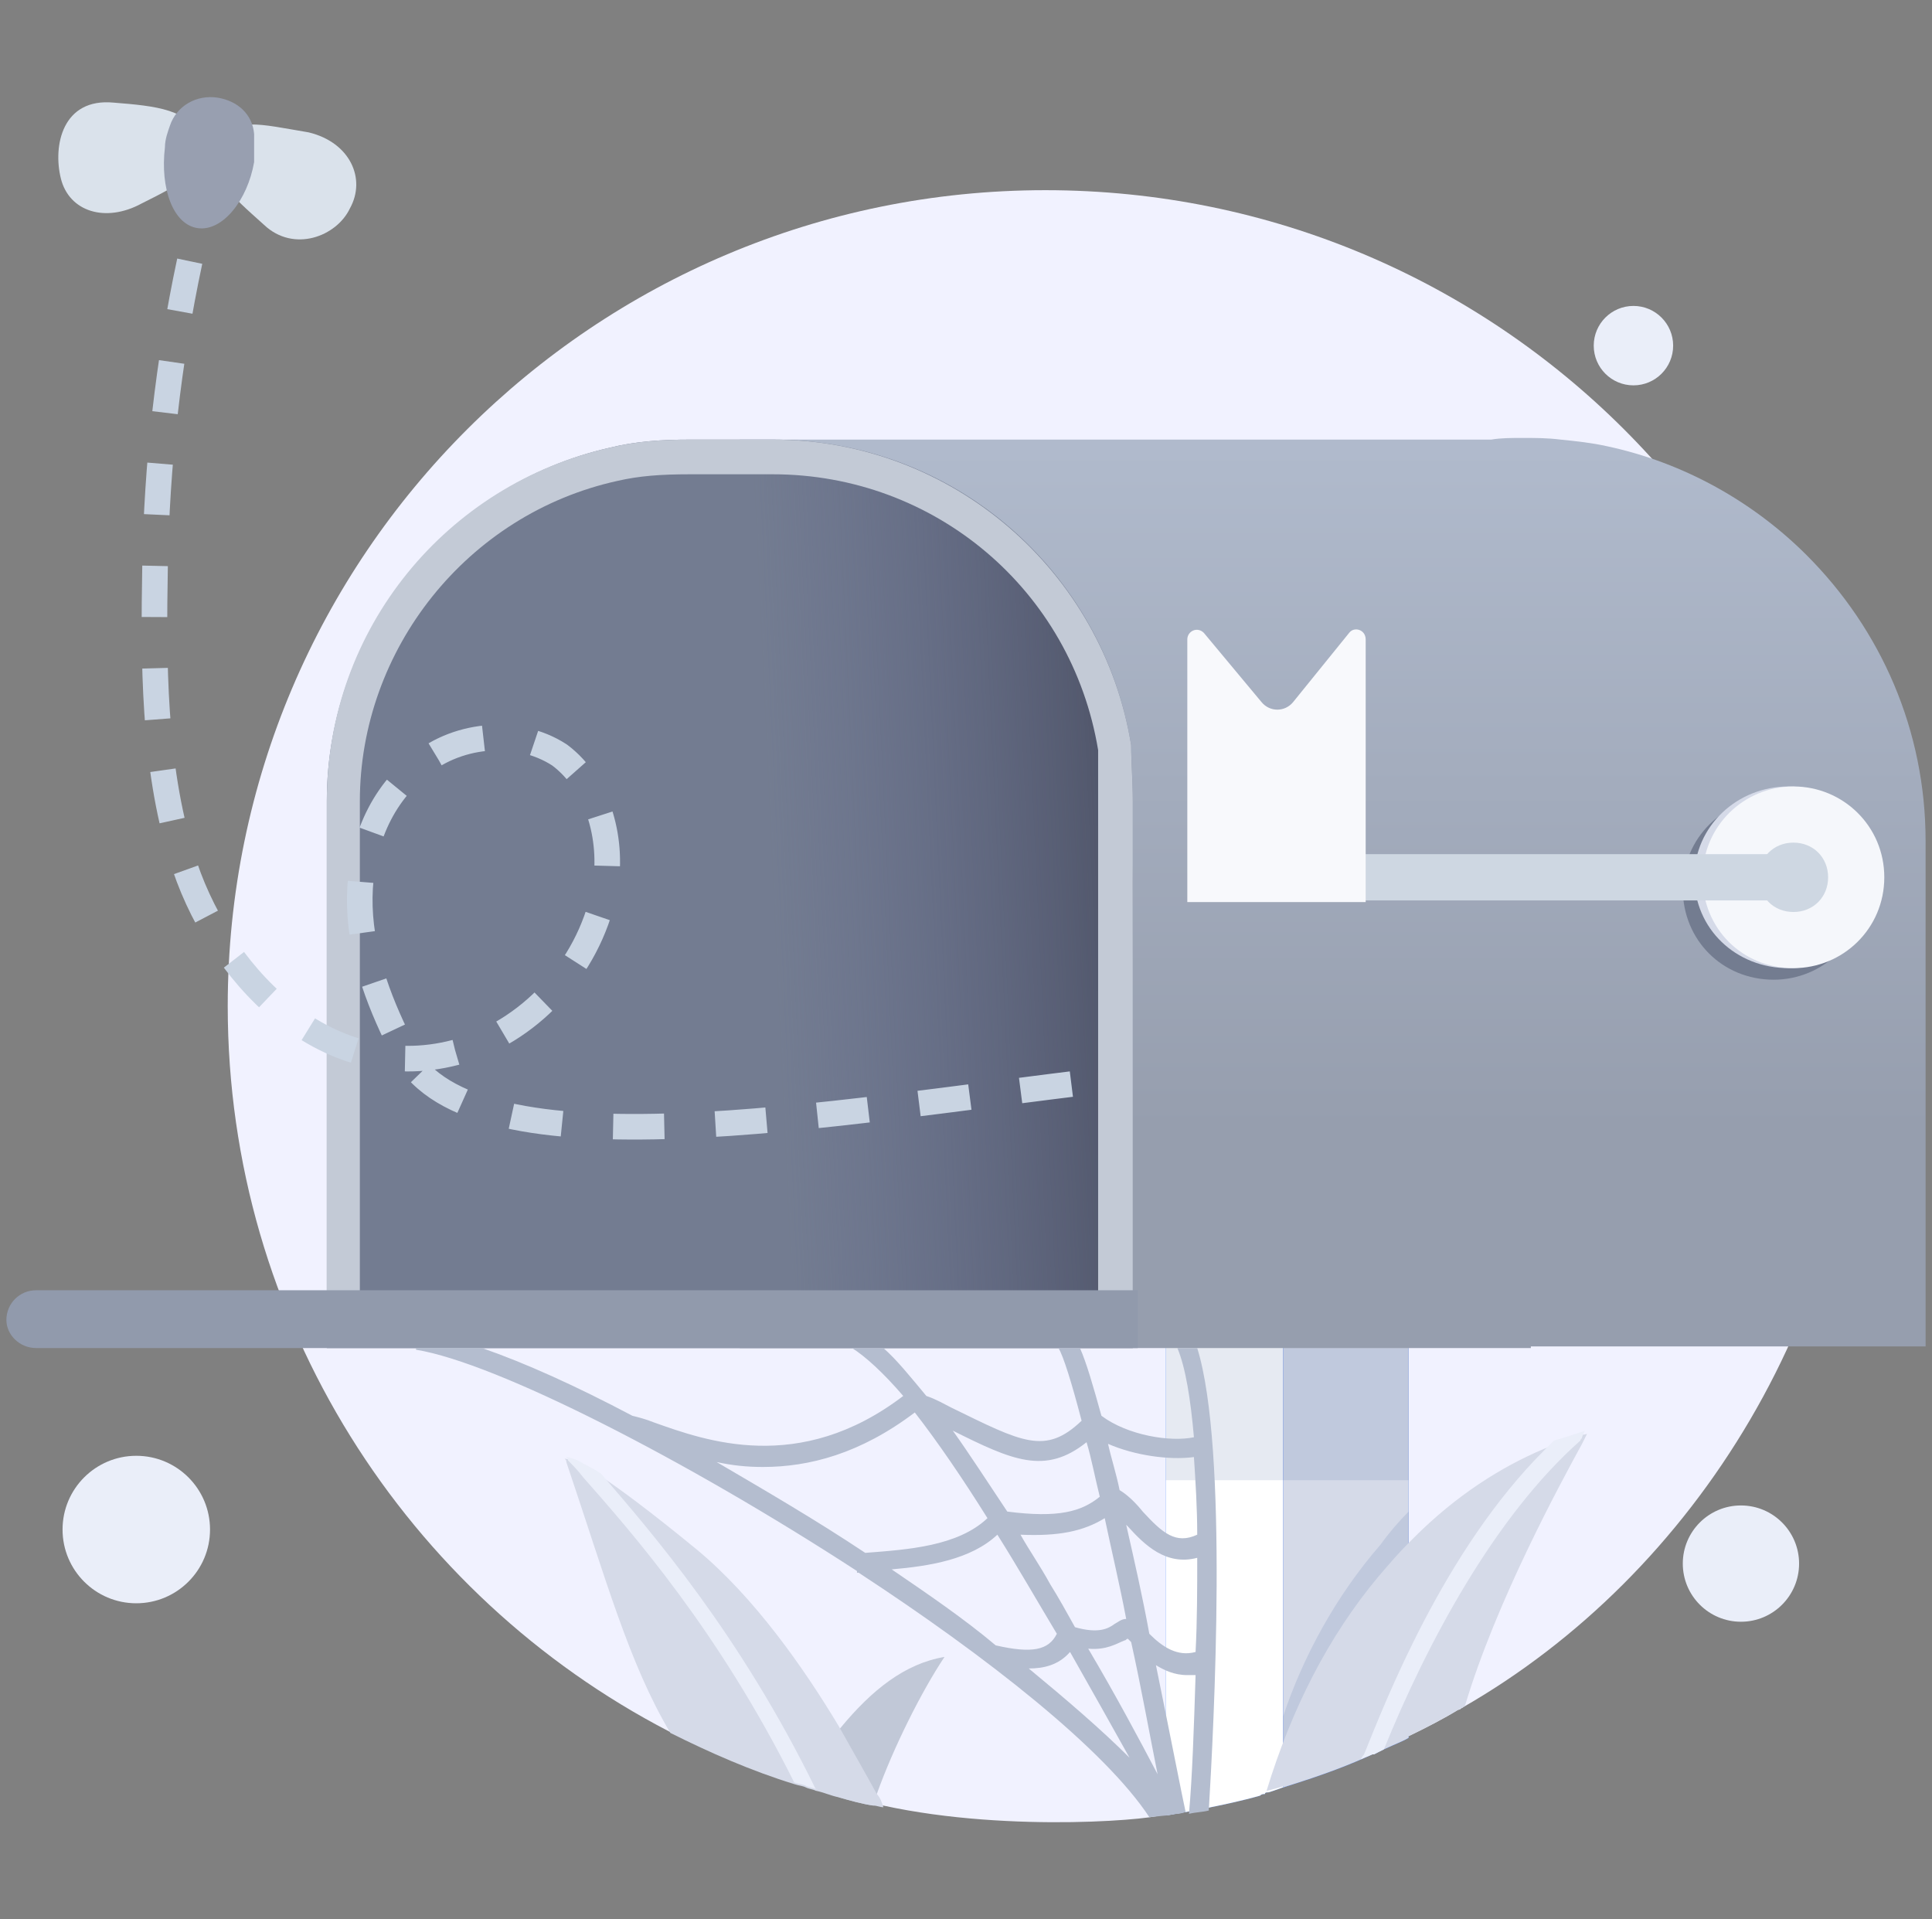 <svg width="151" height="150" viewBox="0 0 151 150" fill="none" xmlns="http://www.w3.org/2000/svg">
<rect x="0" y="0" width="151" height="150" fill="#808080" stroke="none"/>
<g clip-path="url(#clip0_7747_12503)">
<path d="M145.595 78.632C145.595 102.126 132.557 123.037 114.227 133.493C114.227 133.493 114.098 133.623 113.968 133.623C111.645 135.043 108.676 136.334 107.385 136.979H107.256C106.223 137.366 100.027 139.948 98.995 139.948C98.865 139.948 98.736 139.948 98.736 140.077C98.607 140.077 98.478 140.077 98.349 140.206C95.638 140.981 91.766 141.626 90.991 141.755C90.991 142.143 79.115 143.304 69.046 141.11C67.755 141.11 59.494 138.915 52.265 135.301C31.869 124.715 17.799 103.287 17.799 78.632C17.799 43.391 46.456 14.863 81.697 14.863C117.066 14.863 145.595 43.391 145.595 78.632Z" fill="#F1F2FF"/>
<path d="M101.059 104.707V139.432C100.93 139.432 99.252 140.077 99.123 140.077C98.993 140.077 98.864 140.077 98.864 140.206C98.735 140.206 98.606 140.206 98.477 140.335C95.766 141.11 91.894 141.755 91.119 141.884V104.707H101.059Z" fill="#4988FD"/>
<path d="M101.059 104.707V139.432C100.93 139.432 99.252 140.077 99.123 140.077C98.993 140.077 98.864 140.077 98.864 140.206C98.735 140.206 98.606 140.206 98.477 140.335C95.766 141.11 91.894 141.755 91.119 141.884V104.707H101.059Z" fill="white"/>
<path d="M110.096 104.707V135.817C109.45 136.204 108.288 136.592 107.385 137.109H107.256C105.578 137.882 103.641 138.657 100.285 139.69V104.836H110.096V104.707Z" fill="#2767F4"/>
<path d="M110.096 104.707V135.817C109.45 136.204 108.288 136.592 107.385 137.109H107.256C105.578 137.882 103.641 138.657 100.285 139.69V104.836H110.096V104.707Z" fill="#D5DAE8"/>
<path opacity="0.1" d="M110.096 118.132V133.623C108.805 134.268 107.772 134.784 107.772 134.784H107.643C105.449 135.946 102.092 136.979 100.672 137.366C100.543 137.366 100.414 137.495 100.285 137.495V134.139C101.834 129.492 104.416 124.715 107.901 120.714C108.547 119.811 109.321 118.906 110.096 118.132Z" fill="#062C78"/>
<path opacity="0.1" d="M110.095 104.707H91.119V115.68H110.095V104.707Z" fill="#062C78"/>
<path d="M150.499 65.723V105.224H119.647V105.353H57.815V34.355H116.55C117.323 34.226 118.098 34.226 119.001 34.226C120.034 34.226 120.937 34.226 121.97 34.355C123.262 34.484 124.423 34.613 125.585 34.871C131.652 36.162 137.074 39.26 141.205 43.391C147.013 49.2 150.499 57.074 150.499 65.723Z" fill="url(#paint0_linear_7747_12503)"/>
<path d="M138.623 76.566C142.496 76.566 145.722 73.468 145.722 69.466C145.722 65.465 142.496 62.367 138.623 62.367C134.751 62.367 131.523 65.465 131.523 69.466C131.523 73.468 134.621 76.566 138.623 76.566Z" fill="#737C90"/>
<path d="M139.786 75.663C143.787 75.663 147.144 72.565 147.144 68.563C147.144 64.561 143.917 61.463 139.786 61.463C135.784 61.463 132.428 64.561 132.428 68.563C132.428 72.565 135.655 75.663 139.786 75.663Z" fill="#D5DAE8"/>
<path d="M140.172 75.663C144.045 75.663 147.272 72.565 147.272 68.563C147.272 64.561 144.045 61.463 140.172 61.463C136.3 61.463 133.072 64.561 133.072 68.563C133.072 72.565 136.171 75.663 140.172 75.663Z" fill="#F5F7FB"/>
<path d="M140.17 71.274C141.719 71.274 142.881 70.112 142.881 68.563C142.881 67.014 141.719 65.852 140.17 65.852C138.622 65.852 137.459 67.014 137.459 68.563C137.459 70.112 138.622 71.274 140.17 71.274Z" fill="#CED7E2"/>
<path d="M88.537 62.625V105.353H25.543V62.625C25.543 49.2 35.095 37.84 47.617 35C49.682 34.484 51.748 34.355 53.942 34.355H60.396C74.596 34.355 86.214 44.682 88.408 58.236C88.408 59.527 88.537 61.076 88.537 62.625Z" fill="#737C91"/>
<path opacity="0.7" d="M88.537 68.95L88.15 58.623C85.956 45.069 74.209 34.742 60.138 34.742H53.684C51.489 34.742 49.424 35 47.358 35.388L46.584 36.033L62.462 101.48L88.279 102.9L88.537 68.95Z" fill="url(#paint1_linear_7747_12503)"/>
<path d="M88.408 58.236C86.214 44.682 74.467 34.355 60.396 34.355H53.942C51.748 34.355 49.682 34.484 47.617 35C34.966 37.84 25.543 49.071 25.543 62.625V105.353H88.537V62.625C88.537 61.076 88.408 59.527 88.408 58.236ZM85.956 102.771H28.125V62.625C28.125 50.749 36.515 40.164 48.262 37.582C49.941 37.195 51.619 37.066 53.942 37.066H60.396C73.047 37.066 83.761 46.102 85.827 58.623C85.827 59.14 85.827 59.785 85.827 60.431C85.827 61.205 85.827 61.98 85.827 62.754V102.771H85.956Z" fill="#C3CAD6"/>
<path d="M73.82 129.492C72.013 132.203 69.818 136.592 68.528 140.206C68.398 140.465 68.269 140.852 68.269 141.11C67.366 140.981 66.462 140.723 65.558 140.465C64.784 138.657 64.268 136.721 64.268 136.721C64.784 136.076 65.171 135.559 65.688 135.043C68.14 132.074 70.722 130.009 73.82 129.492Z" fill="#C1C8D7"/>
<path d="M69.047 141.238C68.788 141.238 68.53 141.11 68.272 141.11C67.368 140.981 66.465 140.723 65.561 140.465C64.916 140.335 64.399 140.077 63.754 139.948C63.496 139.819 63.238 139.819 62.98 139.69C62.721 139.56 62.463 139.56 62.076 139.432C58.72 138.399 55.492 136.979 52.394 135.43C49.167 130.009 47.36 123.425 44.262 114.26C44.262 114.131 44.262 114.131 44.133 114.001C44.133 114.001 44.391 114.001 45.036 114.26C45.424 114.518 46.069 114.776 46.844 115.292C48.393 116.325 50.845 118.132 54.46 121.101C58.978 124.845 62.85 130.395 65.561 134.913C66.723 136.979 67.756 138.787 68.53 140.206C68.788 140.465 68.918 140.852 69.047 141.238Z" fill="#D5DAE8"/>
<path d="M63.752 139.819C63.494 139.69 63.236 139.69 62.977 139.56C62.719 139.432 62.461 139.432 62.074 139.303C56.136 127.426 49.423 119.811 45.551 115.422C45.163 114.905 44.776 114.518 44.389 114.131C44.389 114.002 44.389 114.002 44.26 113.872C44.26 113.872 44.518 113.872 45.163 114.131C45.551 114.389 46.196 114.647 46.971 115.163C50.972 119.811 57.814 127.684 63.752 139.819Z" fill="#EAEEF9"/>
<path d="M124.035 112.065C124.035 112.065 123.906 112.323 123.647 112.84C122.099 115.68 116.935 125.103 114.483 133.365C114.353 133.365 114.353 133.493 114.224 133.493C114.224 133.493 114.096 133.623 113.966 133.623C111.643 135.043 108.674 136.334 107.383 136.979H107.254C103.381 138.787 99.25 139.948 98.992 139.948C100.928 133.623 103.768 127.943 107.77 123.167C108.545 122.264 109.319 121.359 110.094 120.584C110.223 120.456 110.352 120.327 110.48 120.198C113.838 116.841 117.322 114.647 120.678 113.227C121.066 113.098 121.453 112.84 121.841 112.711C122.228 112.452 122.873 112.323 123.519 112.065C123.777 112.194 123.906 112.065 124.035 112.065Z" fill="#D5DAE8"/>
<path d="M123.907 111.807C123.907 111.807 123.779 111.936 123.649 112.323C123.649 112.452 123.52 112.453 123.52 112.582C116.807 118.52 111.515 128.459 108.159 136.721C107.901 136.85 107.642 136.979 107.384 137.109H107.255C106.997 137.237 106.61 137.366 106.352 137.495C106.481 137.237 106.61 137.109 106.61 137.109C108.288 132.978 112.806 121.231 120.68 113.356C120.938 113.098 121.196 112.84 121.454 112.582C122.359 112.323 123.132 112.065 123.907 111.807Z" fill="#EAEEF9"/>
<path d="M88.925 100.835V105.353H2.824C1.533 105.353 0.5 104.32 0.5 103.158C0.5 101.867 1.533 100.835 2.824 100.835H88.925Z" fill="#919AAC"/>
<path d="M106.611 66.756H140.561C141.593 66.756 142.368 67.53 142.368 68.563C142.368 69.596 141.593 70.37 140.561 70.37H106.611V66.756Z" fill="#CED7E2"/>
<path d="M105.447 49.458C105.835 48.942 106.738 49.2 106.738 49.974V66.627V70.499H92.797V49.974C92.797 49.329 93.571 48.942 94.088 49.458L98.606 54.88C99.251 55.654 100.413 55.654 101.058 54.88L105.447 49.458Z" fill="#F8F9FC"/>
<path d="M14.829 20.414C13.15 28.288 12.247 36.291 12.118 44.295C11.989 51.653 11.989 59.785 14.183 66.885C16.894 75.921 25.285 84.957 35.611 82.246C41.291 80.697 45.938 75.792 47.229 69.725C48.004 65.852 46.842 61.334 43.744 59.011C40.388 56.816 35.482 57.333 32.514 60.043C29.286 62.754 27.995 66.885 28.125 70.887C28.254 74.888 29.803 78.761 31.61 82.246C37.032 92.186 65.172 86.893 86.085 84.441" stroke="#C9D4E2" stroke-width="2" stroke-miterlimit="10" stroke-dasharray="4 4"/>
<path d="M4.759 13.959C5.404 16.541 8.244 17.445 11.084 15.895C14.182 14.346 16.248 13.314 15.602 10.861C14.957 8.537 12.117 8.279 8.89 8.021C4.888 7.634 4.114 11.377 4.759 13.959Z" fill="#DAE2EB"/>
<path d="M27.35 16.283C26.317 18.477 22.961 19.768 20.638 17.574C18.056 15.25 16.12 13.701 17.152 11.248C18.185 9.054 20.25 9.699 24.123 10.345C27.35 11.119 28.641 13.959 27.35 16.283Z" fill="#DAE2EB"/>
<path d="M17.022 7.634C15.344 7.376 13.795 8.279 13.278 9.828C13.149 10.216 12.891 10.861 12.891 11.507C12.504 14.734 13.537 17.574 15.473 17.832C17.409 18.09 19.346 15.637 19.862 12.668C19.862 11.765 19.862 11.119 19.862 10.474C19.733 8.925 18.571 7.892 17.022 7.634C16.893 7.634 17.022 7.634 17.022 7.634Z" fill="#989FB0"/>
<path d="M93.572 105.353H92.023C92.668 106.902 93.055 109.354 93.314 112.323C91.506 112.711 88.15 112.194 86.085 110.645C85.439 108.322 84.923 106.514 84.407 105.353H82.729C83.116 105.998 83.761 108.063 84.536 111.033C81.696 113.743 79.889 112.711 74.338 110C73.822 109.742 73.176 109.354 72.401 109.096C71.111 107.547 70.078 106.256 69.045 105.353H66.593C67.625 105.998 69.045 107.289 70.594 109.096C62.462 115.292 55.104 112.582 51.102 111.162C50.457 110.903 49.94 110.774 49.424 110.645C45.035 108.322 41.033 106.514 37.677 105.353H32.514V105.482C38.839 106.514 53.684 114.131 66.98 122.779V122.909H67.109C77.178 129.492 86.343 136.721 89.828 142.013L91.119 141.884V142.013V141.884C91.377 141.884 91.765 141.755 92.023 141.755C92.281 141.755 92.539 141.626 92.668 141.626C92.41 140.465 91.506 135.817 90.345 130.137C90.99 130.525 91.765 130.912 92.797 130.912C93.055 130.912 93.314 130.912 93.443 130.912C93.314 135.043 93.184 138.915 92.926 141.755C93.443 141.626 93.959 141.626 94.475 141.497C94.863 135.043 96.025 113.227 93.572 105.353ZM93.314 113.872C93.443 115.809 93.572 117.874 93.572 119.939C91.894 120.714 90.861 119.811 89.312 118.132C88.796 117.487 88.15 116.841 87.505 116.454C87.247 115.163 86.859 114.002 86.601 112.84C88.666 113.743 91.377 114.131 93.314 113.872ZM86.343 118.648C86.859 121.101 87.505 123.812 88.021 126.523C87.634 126.523 87.376 126.781 87.118 126.91C86.601 127.298 85.827 127.684 84.019 127.168C83.374 126.006 82.729 124.845 82.083 123.812C81.309 122.392 80.405 121.101 79.76 119.939C82.729 120.069 84.665 119.681 86.343 118.648ZM84.923 112.711C85.31 114.002 85.569 115.422 85.956 116.971C84.536 118.132 82.729 118.648 78.727 118.132C77.178 115.809 75.758 113.614 74.467 111.807C79.114 114.131 81.696 115.292 84.923 112.711ZM56.008 114.26C57.169 114.518 58.331 114.647 59.622 114.647C63.236 114.647 67.238 113.614 71.498 110.387C73.305 112.711 75.242 115.551 77.178 118.648C74.854 120.843 70.982 121.101 67.625 121.359C63.753 118.778 59.751 116.454 56.008 114.26ZM69.691 122.65C72.66 122.392 75.887 121.876 77.952 119.939C79.501 122.392 81.05 125.103 82.6 127.684C81.954 128.976 80.663 129.234 77.823 128.589C75.371 126.523 72.531 124.587 69.691 122.65ZM80.405 130.395C81.567 130.395 82.729 130.137 83.632 129.104C85.31 132.073 86.988 135.043 88.279 137.366C86.085 135.172 83.374 132.848 80.405 130.395ZM90.474 138.657C89.054 135.946 87.118 132.332 85.052 128.847C86.472 128.976 87.247 128.459 87.892 128.201C88.021 128.201 88.021 128.072 88.15 128.072C88.15 128.072 88.279 128.201 88.408 128.331C89.183 131.815 89.828 135.429 90.474 138.657ZM93.443 129.104C92.023 129.492 90.861 128.717 89.828 127.684C89.312 124.845 88.666 122.005 88.021 119.165L88.15 119.294C89.441 120.714 91.119 122.392 93.572 121.747C93.572 124.07 93.572 126.653 93.443 129.104Z" fill="#B4BDCF"/>
<path d="M136.068 126.742C138.577 126.742 140.612 124.709 140.612 122.198C140.612 119.689 138.577 117.654 136.068 117.654C133.558 117.654 131.523 119.689 131.523 122.198C131.523 124.709 133.558 126.742 136.068 126.742Z" fill="#EAEEF9"/>
<path d="M127.666 30.116C129.38 30.116 130.769 28.727 130.769 27.013C130.769 25.299 129.38 23.909 127.666 23.909C125.952 23.909 124.562 25.299 124.562 27.013C124.562 28.727 125.952 30.116 127.666 30.116Z" fill="#EAEEF9"/>
<path d="M10.652 125.299C13.835 125.299 16.415 122.719 16.415 119.536C16.415 116.353 13.835 113.773 10.652 113.773C7.469 113.773 4.889 116.353 4.889 119.536C4.889 122.719 7.469 125.299 10.652 125.299Z" fill="#EAEEF9"/>
</g>
<defs>
<linearGradient id="paint0_linear_7747_12503" x1="104.12" y1="35.059" x2="104.12" y2="88.15" gradientUnits="userSpaceOnUse">
<stop stop-color="#B0BACC"/>
<stop offset="1" stop-color="#969EAE"/>
</linearGradient>
<linearGradient id="paint1_linear_7747_12503" x1="86.941" y1="68.012" x2="60.342" y2="69.252" gradientUnits="userSpaceOnUse">
<stop stop-color="#42465A"/>
<stop offset="1" stop-color="#575E84" stop-opacity="0"/>
</linearGradient>
<clipPath id="clip0_7747_12503">
<rect width="150" height="150" fill="white" transform="translate(0.5)"/>
</clipPath>
</defs>
</svg>
